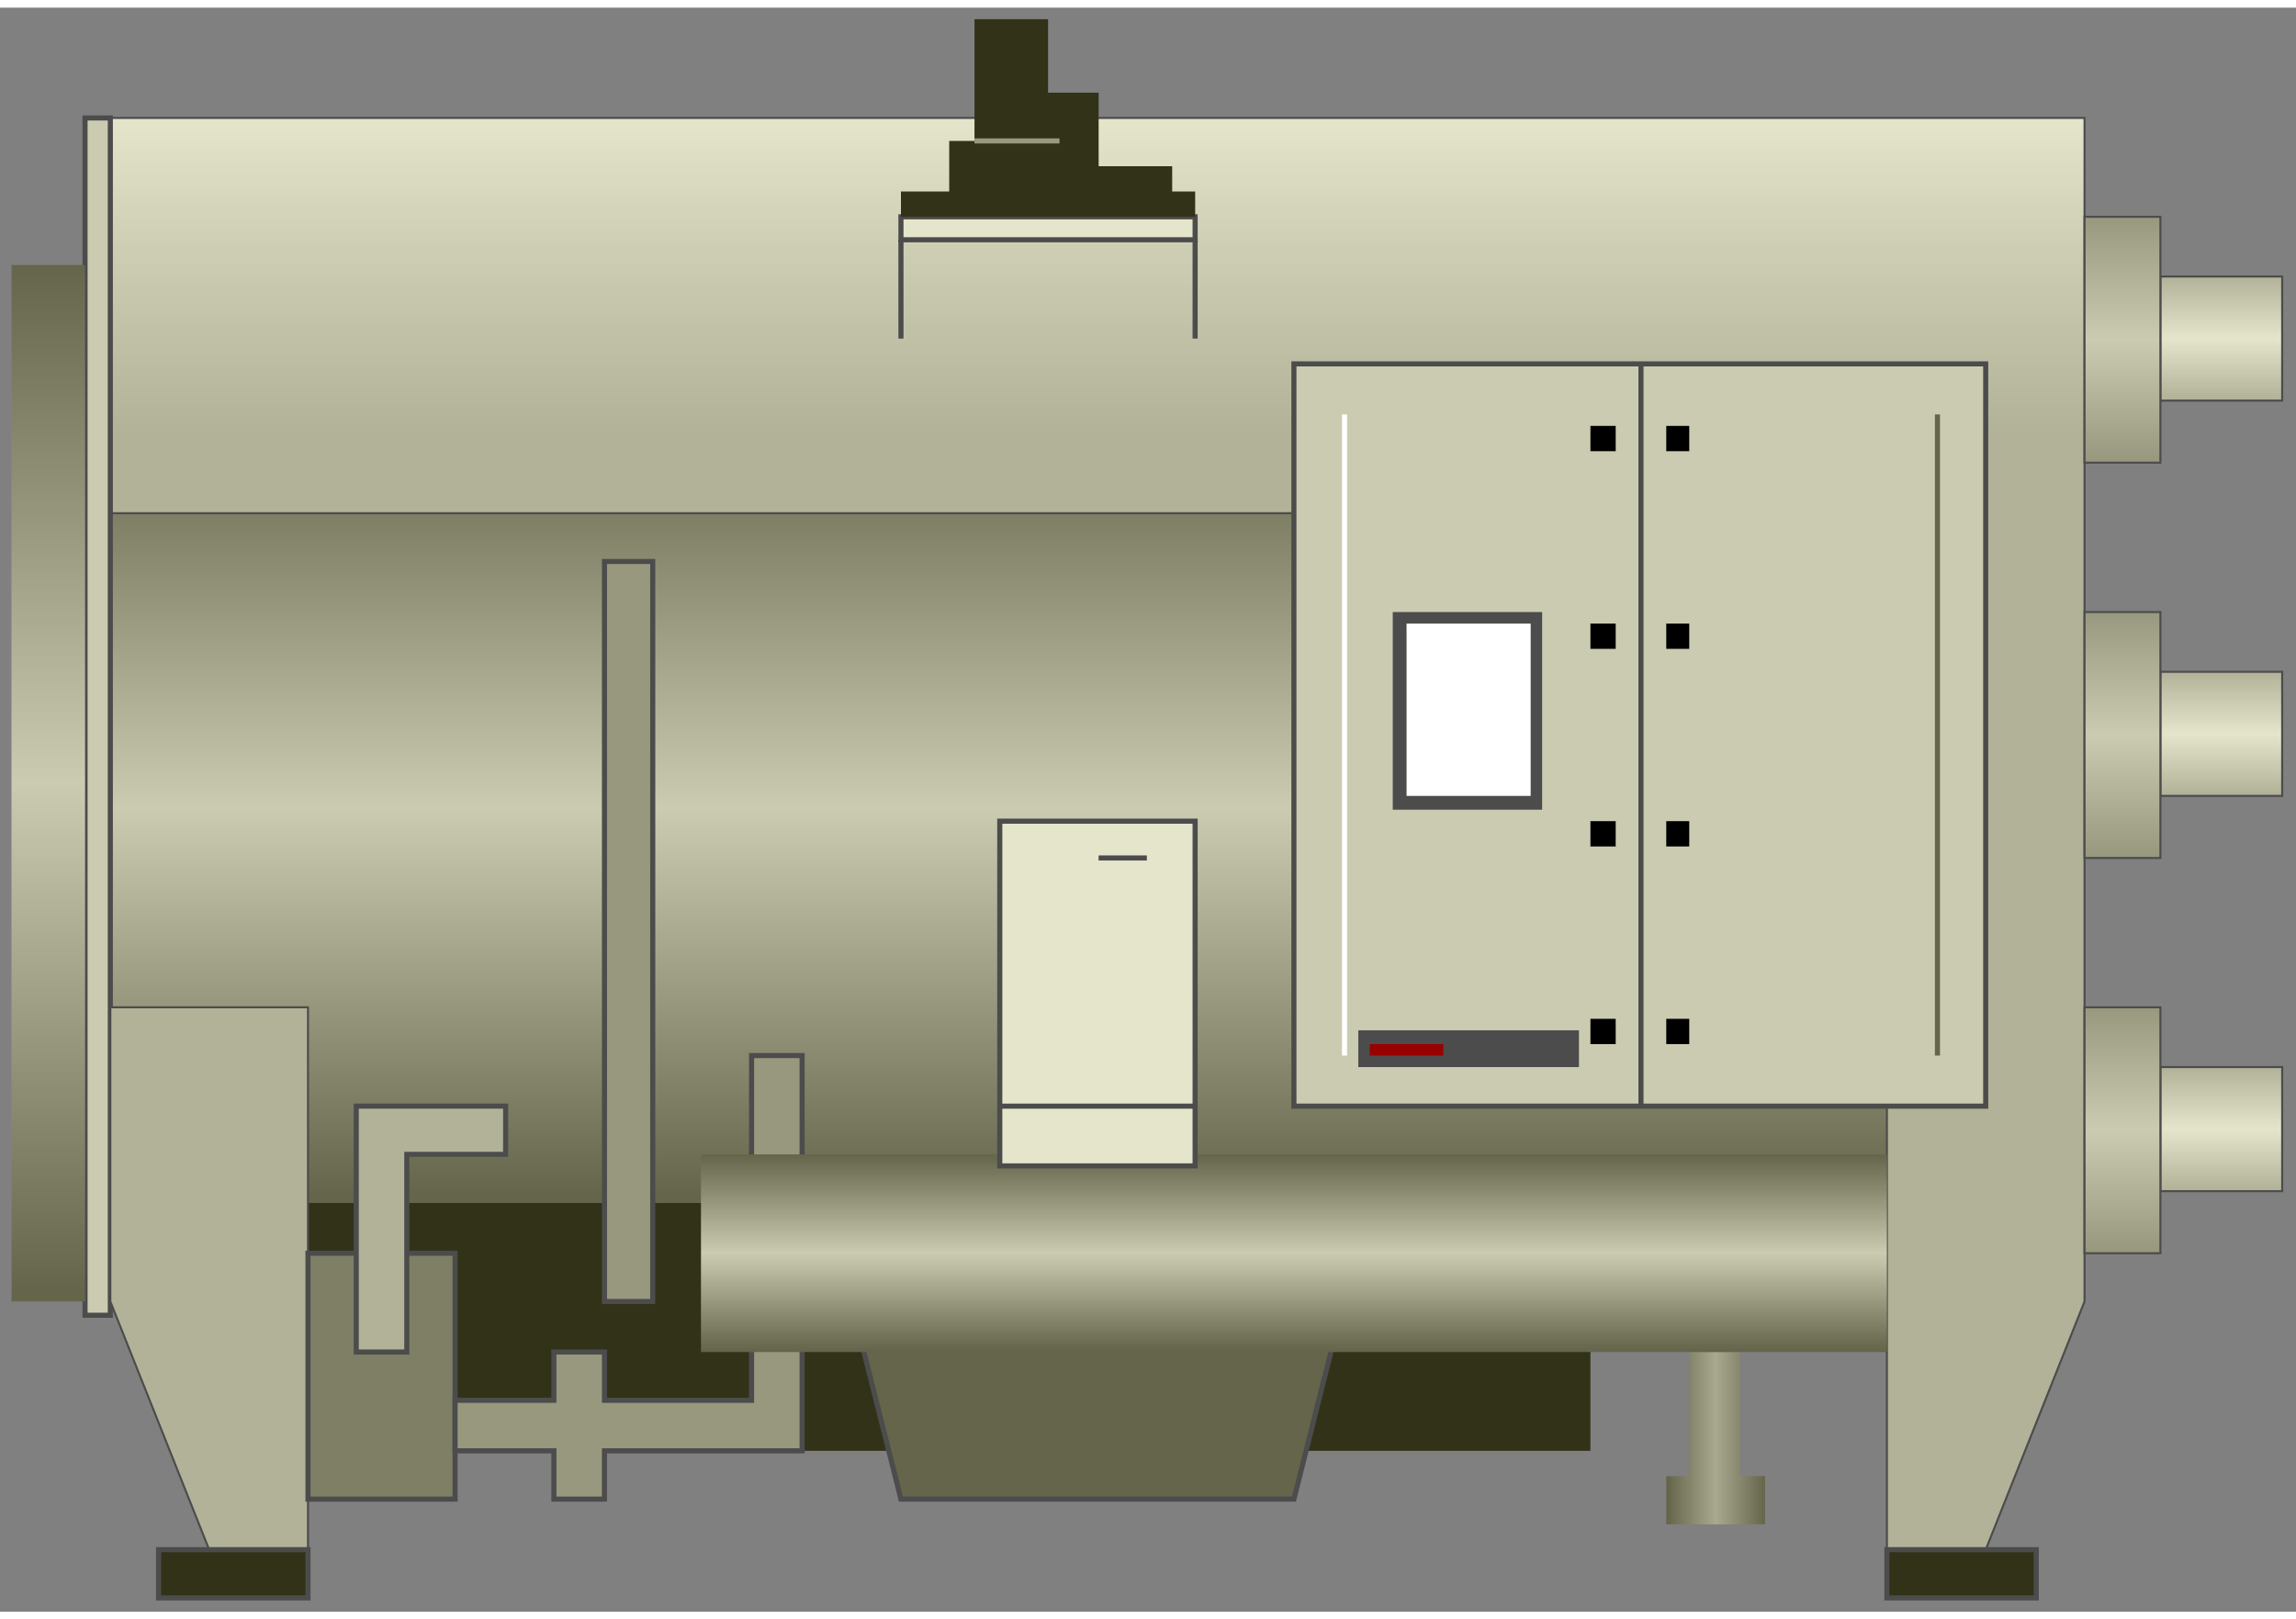 <svg version="1.1" xmlns="http://www.w3.org/2000/svg" xmlns:xlink="http://www.w3.org/1999/xlink" width="112px" height="79px" viewBox="0 0 112.5 78.602" enable-background="new 0 0 112.5 78.602" xml:space="preserve">
<rect x="0" y="0" width="112.5" height="78.602" fill="#808080" stroke="none"/>
<g id="Group_Bottom_Support">
	<path fill="#323219" d="M15.091,58.557h62.837v12.162H15.091V58.557z" />
	<path fill="#65654C" stroke="#4C4C4C" stroke-width="0.25" d="M39.302,53.829l4.842,19.256H63.4l4.843-19.256H39.302z" />
</g>
<g id="Group_Absorbtion_Cylinder">
	<linearGradient id="SVGID_1_" gradientUnits="userSpaceOnUse" x1="48.931" y1="58.557" x2="48.931" y2="19.933">
		<stop offset="0.01" style="stop-color:#65654C" />
		<stop offset="0.5" style="stop-color:#CBCBB2" />
		<stop offset="1" style="stop-color:#65654C" />
	</linearGradient>
	<path fill="url(#SVGID_1_)" d="M5.406,19.932h87.049v38.625H5.406V19.932z" />
</g>
<g id="Group_Chiller">
	<linearGradient id="SVGID_2_" gradientUnits="userSpaceOnUse" x1="53.773" y1="75.562" x2="53.773" y2="5.406">
		<stop offset="0.01" style="stop-color:#B2B299" />
		<stop offset="0.78" style="stop-color:#B2B299" />
		<stop offset="0.91" style="stop-color:#CECEB5" />
		<stop offset="1" style="stop-color:#E5E5CC" />
	</linearGradient>
	<path fill="url(#SVGID_2_)" stroke="#4C4C4C" stroke-width="0.1" d="M97.297,75.562l4.842-12.162V5.405H5.406v19.369h87.049v50.788   H97.297z" />
	<path fill="#CBCBB2" stroke="#4C4C4C" stroke-width="0.25" d="M4.167,5.405h1.239v58.67H4.167V5.405z" />
</g>
<g id="Group_Clamps">
	<path fill="#B2B299" stroke="#4C4C4C" stroke-width="0.1" d="M15.091,75.562h-4.842L5.406,63.4V48.986h9.685V75.562z" />
	<path fill="#7F7F66" stroke="#4C4C4C" stroke-width="0.25" d="M15.091,61.036h7.207v12.049h-7.207V61.036z" />
	<path fill="#98987F" stroke="#4C4C4C" stroke-width="0.25" d="M39.302,51.35v19.369h-9.685v2.365H27.14v-2.365h-4.842v-2.477h4.842   v-2.365h2.478v2.365h7.207V51.35H39.302z" />
	<path fill="#98987F" stroke="#4C4C4C" stroke-width="0.25" d="M29.618,27.139h2.365V63.4h-2.365V27.139z" />
	<path fill="#B2B299" stroke="#4C4C4C" stroke-width="0.25" d="M19.933,65.877v-9.685h4.842v-2.364h-7.32v12.049H19.933z" />
</g>
<g id="Group_Base">
	<path fill="#323219" stroke="#4C4C4C" stroke-width="0.25" d="M7.771,75.562h7.32v2.364h-7.32V75.562z" />
	<path fill="#323219" stroke="#4C4C4C" stroke-width="0.25" d="M92.455,75.562h7.318v2.364h-7.318V75.562z" />
</g>
<g id="Group_Oulet">
	<linearGradient id="SVGID_3_" gradientUnits="userSpaceOnUse" x1="81.644" y1="70.1" x2="86.486" y2="70.1">
		<stop offset="0.01" style="stop-color:#65654C" />
		<stop offset="0.5" style="stop-color:#A9A990" />
		<stop offset="1" style="stop-color:#65654C" />
	</linearGradient>
	<path fill="url(#SVGID_3_)" d="M82.77,65.877v6.081h-1.126v2.364h4.843v-2.364h-1.239v-6.081H82.77z" />
</g>
<g id="Group_Exhaust">
	<linearGradient id="SVGID_4_" gradientUnits="userSpaceOnUse" x1="2.366" y1="63.4" x2="2.366" y2="12.613">
		<stop offset="0.01" style="stop-color:#65654C" />
		<stop offset="0.5" style="stop-color:#CBCBB2" />
		<stop offset="1" style="stop-color:#65654C" />
	</linearGradient>
	<path fill="url(#SVGID_4_)" d="M0.564,12.612h3.604V63.4H0.564V12.612z" />
</g>
<g id="Group_Chilling_Pipe">
	<linearGradient id="SVGID_5_" gradientUnits="userSpaceOnUse" x1="63.4" y1="65.877" x2="63.4" y2="56.193">
		<stop offset="0.01" style="stop-color:#65654C" />
		<stop offset="0.5" style="stop-color:#CBCBB2" />
		<stop offset="1" style="stop-color:#65654C" />
	</linearGradient>
	<path fill="url(#SVGID_5_)" d="M34.347,56.193h58.108v9.685H34.347V56.193" />
</g>
<g id="Group_Control_Unit">
	<path fill="#CBCBB2" stroke="#4C4C4C" stroke-width="0.25" d="M63.4,17.455h33.896v36.374H63.4V17.455z" />
	<path fill="none" stroke="#65654C" stroke-width="0.25" d="M94.932,51.35V19.932" />
	<path fill="#4C4C4C" d="M68.243,29.617h7.319v9.685h-7.319V29.617z" />
	<path fill="#FFFFFF" d="M68.919,30.18H75v8.446h-6.081V30.18z" />
	<path fill="#4C4C4C" d="M66.554,50.112h10.812v1.802H66.554V50.112z" />
	<path fill="#990000" d="M67.117,50.788h3.604v0.563h-3.604V50.788z" />
	<path fill="none" stroke="#FFFFFF" stroke-width="0.25" d="M65.879,51.35V19.932" />
	<path d="M81.644,49.549h1.126v1.238h-1.126V49.549z" />
	<path d="M77.928,49.549h1.238v1.238h-1.238V49.549z" />
	<path d="M81.644,39.864h1.126v1.239h-1.126V39.864z" />
	<path d="M77.928,39.864h1.238v1.239h-1.238V39.864z" />
	<path d="M81.644,30.18h1.126v1.239h-1.126V30.18z" />
	<path d="M77.928,30.18h1.238v1.239h-1.238V30.18z" />
	<path d="M77.928,20.495h1.238v1.239h-1.238V20.495z" />
	<path d="M81.644,20.495h1.126v1.239h-1.126V20.495z" />
	<path fill="none" stroke="#4C4C4C" stroke-width="0.25" d="M80.405,17.455v36.374" />
</g>
<g id="Group_Monitor">
	<path fill="#E5E5CC" stroke="#4C4C4C" stroke-width="0.25" d="M44.145,10.248h14.414v1.126H44.145V10.248z" />
	<path fill="#323219" d="M44.145,10.248V9.009h2.365V6.531h1.239V0.563h3.604v3.604h2.478V7.77h3.604v1.239h1.126v1.239H44.145z" />
	<path fill="none" stroke="#98987F" stroke-width="0.25" d="M47.748,6.531h4.167" />
	<path fill="none" stroke="#4C4C4C" stroke-width="0.25" d="M44.145,11.374v4.842" />
	<path fill="none" stroke="#4C4C4C" stroke-width="0.25" d="M58.559,16.216v-4.842" />
</g>
<g id="Group_Inlet">
	<linearGradient id="SVGID_6_" gradientUnits="userSpaceOnUse" x1="108.84" y1="19.256" x2="108.84" y2="13.175">
		<stop offset="0.01" style="stop-color:#B2B299" />
		<stop offset="0.5" style="stop-color:#E5E5CC" />
		<stop offset="1" style="stop-color:#B2B299" />
	</linearGradient>
	<path fill="url(#SVGID_6_)" stroke="#4C4C4C" stroke-width="0.1" d="M105.855,13.175h5.968v6.081h-5.968V13.175z" />
	<linearGradient id="SVGID_7_" gradientUnits="userSpaceOnUse" x1="108.84" y1="38.626" x2="108.84" y2="32.544">
		<stop offset="0.01" style="stop-color:#B2B299" />
		<stop offset="0.5" style="stop-color:#E5E5CC" />
		<stop offset="1" style="stop-color:#B2B299" />
	</linearGradient>
	<path fill="url(#SVGID_7_)" stroke="#4C4C4C" stroke-width="0.1" d="M105.855,32.544h5.968v6.081h-5.968V32.544z" />
	<linearGradient id="SVGID_8_" gradientUnits="userSpaceOnUse" x1="108.84" y1="57.995" x2="108.84" y2="51.914">
		<stop offset="0.01" style="stop-color:#B2B299" />
		<stop offset="0.5" style="stop-color:#E5E5CC" />
		<stop offset="1" style="stop-color:#B2B299" />
	</linearGradient>
	<path fill="url(#SVGID_8_)" stroke="#4C4C4C" stroke-width="0.1" d="M105.855,51.914h5.968v6.081h-5.968V51.914z" />
	<linearGradient id="SVGID_9_" gradientUnits="userSpaceOnUse" x1="103.997" y1="22.297" x2="103.997" y2="10.248">
		<stop offset="0.01" style="stop-color:#98987F" />
		<stop offset="0.5" style="stop-color:#CBCBB2" />
		<stop offset="1" style="stop-color:#98987F" />
	</linearGradient>
	<path fill="url(#SVGID_9_)" stroke="#4C4C4C" stroke-width="0.1" d="M102.139,10.248h3.717v12.049h-3.717V10.248z" />
	<linearGradient id="SVGID_10_" gradientUnits="userSpaceOnUse" x1="103.997" y1="41.666" x2="103.997" y2="29.617">
		<stop offset="0.01" style="stop-color:#98987F" />
		<stop offset="0.5" style="stop-color:#CBCBB2" />
		<stop offset="1" style="stop-color:#98987F" />
	</linearGradient>
	<path fill="url(#SVGID_10_)" stroke="#4C4C4C" stroke-width="0.1" d="M102.139,29.617h3.717v12.05h-3.717V29.617z" />
	<linearGradient id="SVGID_11_" gradientUnits="userSpaceOnUse" x1="103.997" y1="61.036" x2="103.997" y2="48.986">
		<stop offset="0.01" style="stop-color:#98987F" />
		<stop offset="0.5" style="stop-color:#CBCBB2" />
		<stop offset="1" style="stop-color:#98987F" />
	</linearGradient>
	<path fill="url(#SVGID_11_)" stroke="#4C4C4C" stroke-width="0.1" d="M102.139,48.986h3.717v12.05h-3.717V48.986z" />
</g>
<g id="Group_Box">
	<path fill="#E5E5CC" stroke="#4C4C4C" stroke-width="0.25" d="M48.987,39.864h9.572v16.893h-9.572V39.864z" />
	<path fill="none" stroke="#4C4C4C" stroke-width="0.25" d="M48.987,53.829h9.572" />
	<path fill="none" stroke="#4C4C4C" stroke-width="0.25" d="M53.829,41.667h2.365" />
</g>
</svg>